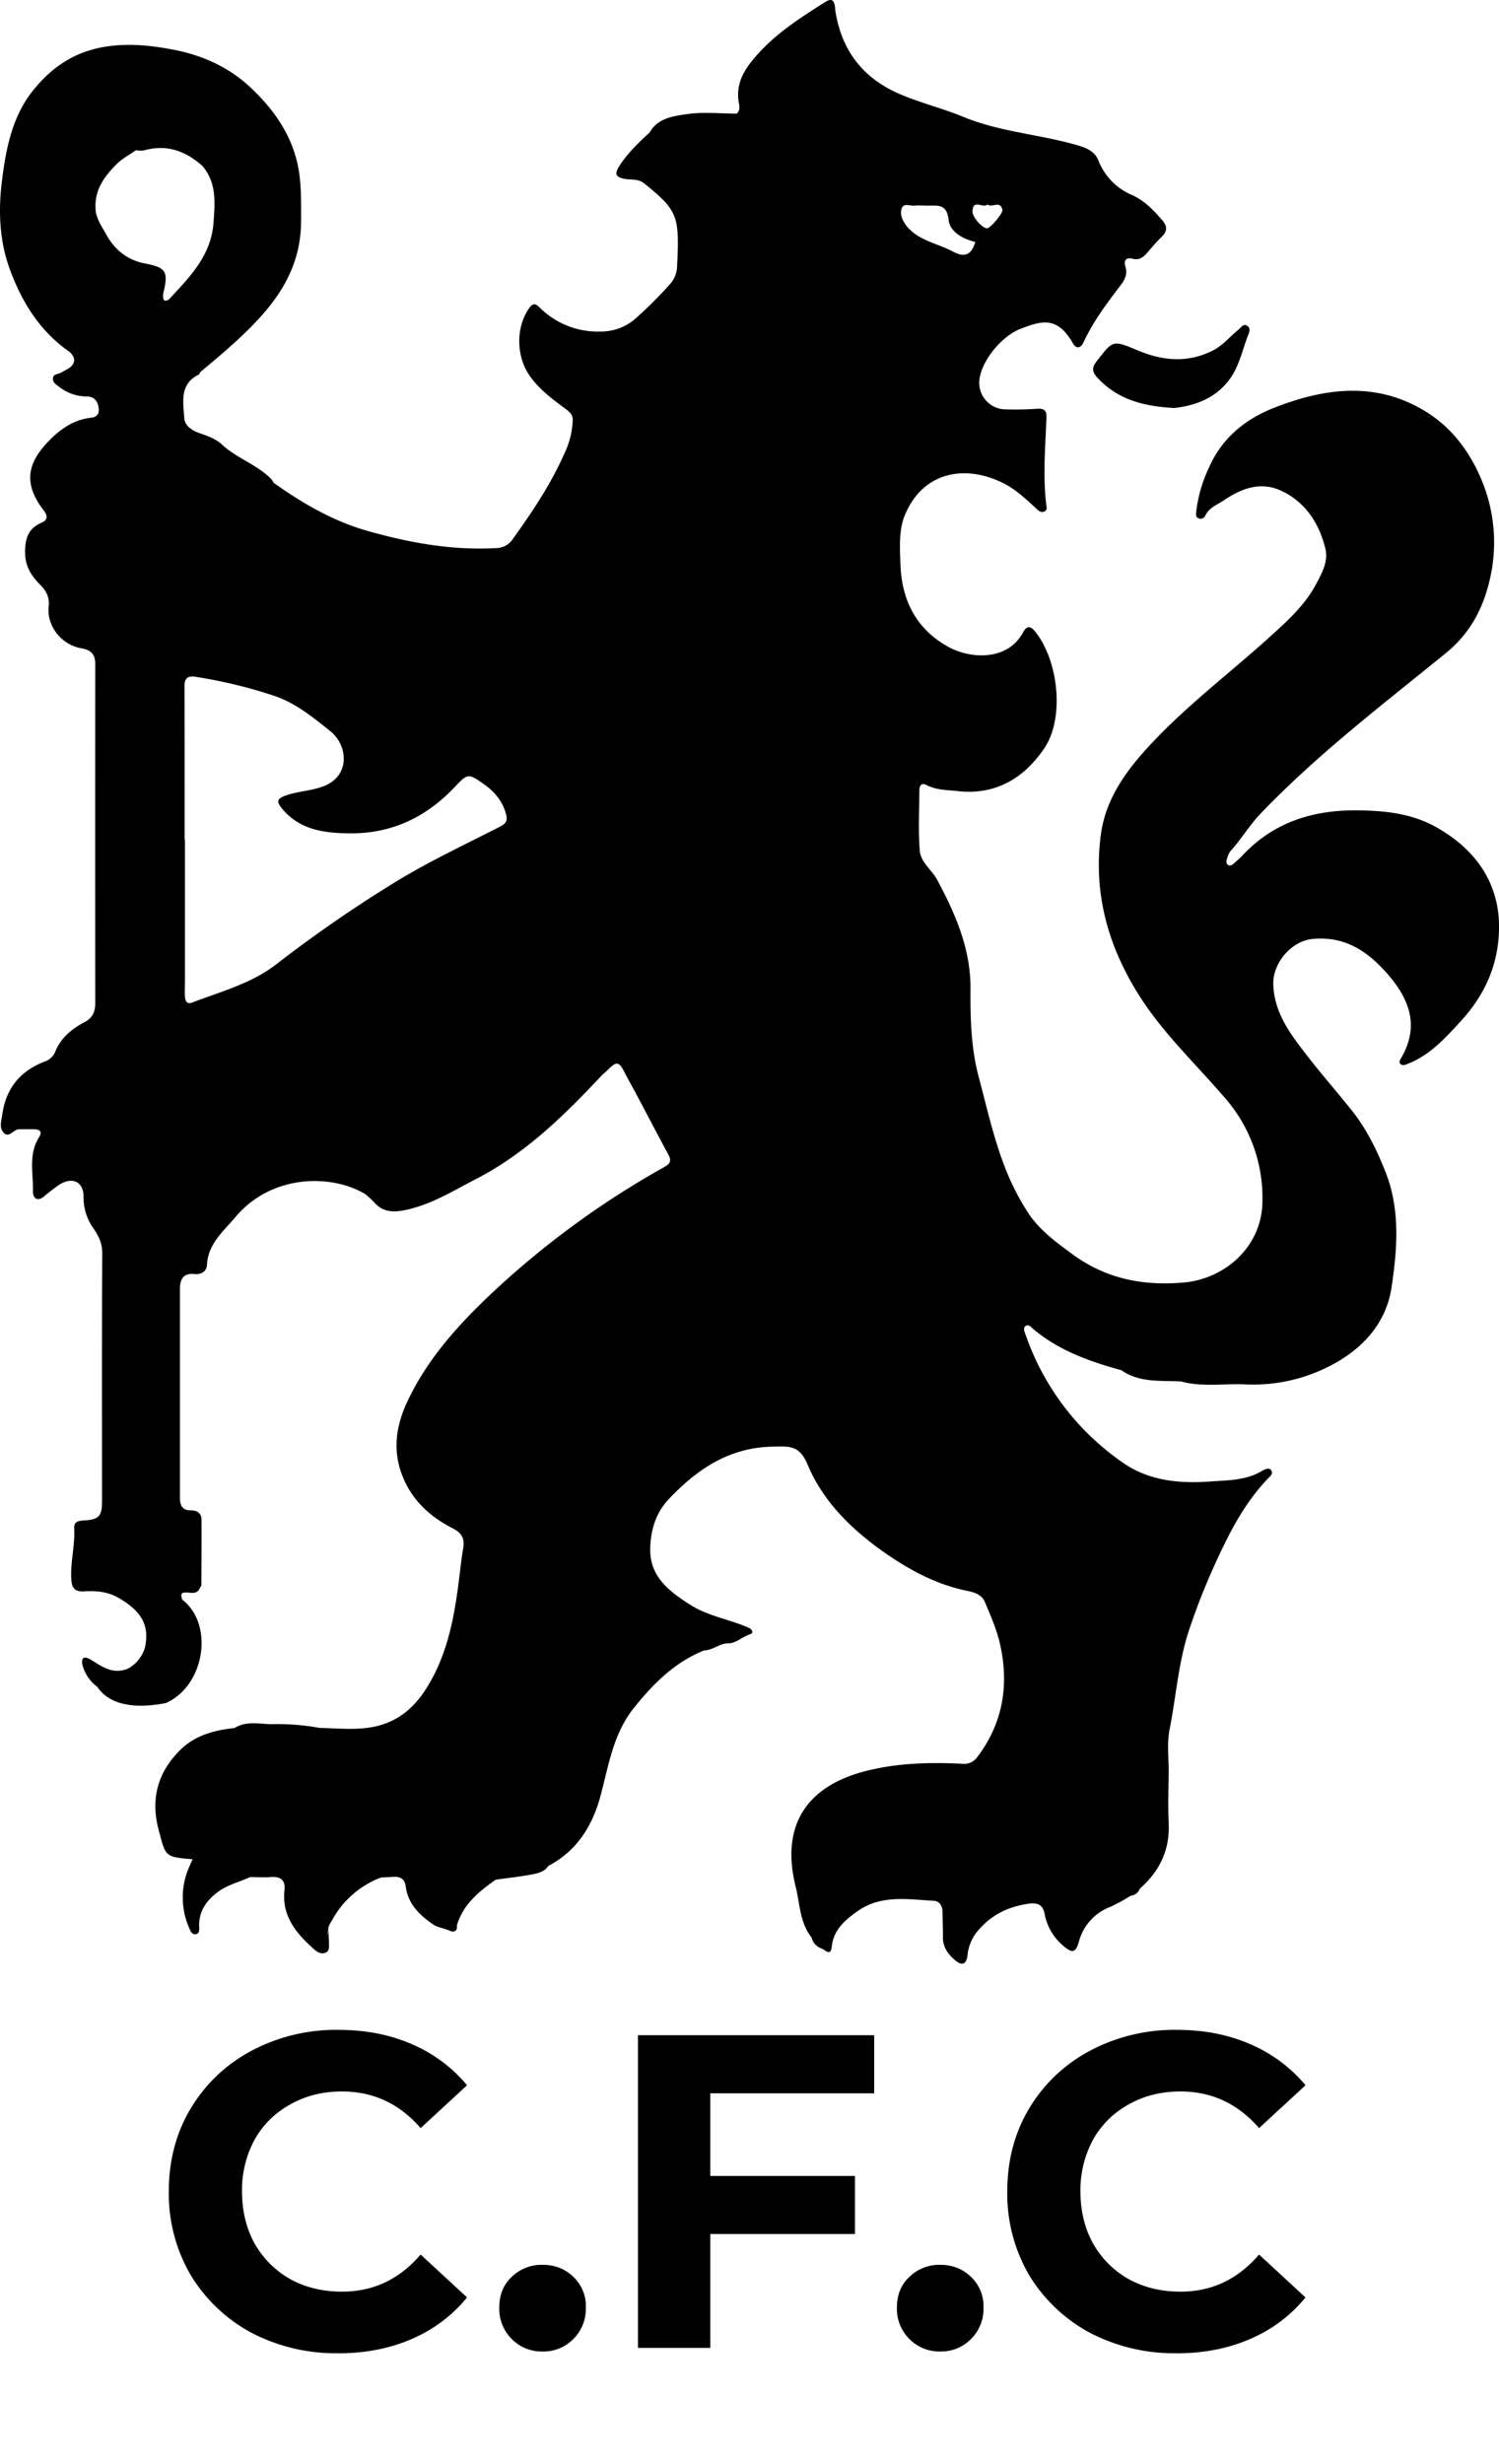<svg fill="none" xmlns="http://www.w3.org/2000/svg" viewBox="0 0 28 46"><path d="M27.807 16.427c-.21-.433-.569-.758-.996-.994-.456-.252-.957-.3-1.463-.305-.816-.008-1.546.217-2.124.825-.053.056-.111.11-.17.16-.032.028-.072.062-.114.034-.042-.027-.034-.076-.02-.117a.388.388 0 0 1 .06-.136c.204-.226.357-.487.572-.711 1.061-1.106 2.275-2.03 3.457-2.992.476-.387.72-.882.838-1.46a3.013 3.013 0 0 0-.16-1.74c-.214-.527-.55-.998-1.056-1.308-.927-.57-1.886-.44-2.828-.072-.527.206-.968.552-1.213 1.102-.127.263-.21.545-.245.835-.004.046-.017.106.045.129a.095.095 0 0 0 .126-.054c.072-.153.227-.202.353-.288.334-.226.695-.354 1.081-.165.441.214.691.603.806 1.069.061.248-.07.475-.184.686-.214.394-.55.69-.876.985-.777.7-1.619 1.33-2.321 2.115-.401.448-.727.942-.81 1.543-.152 1.11.138 2.126.742 3.06.44.681 1.03 1.237 1.554 1.846.479.535.736 1.232.72 1.949-.004.851-.702 1.451-1.467 1.519-.765.068-1.457-.07-2.08-.527-.305-.223-.617-.452-.823-.764a4.543 4.543 0 0 1-.427-.827c-.22-.556-.347-1.134-.5-1.71-.144-.534-.16-1.086-.156-1.634.009-.755-.276-1.41-.622-2.054-.101-.188-.308-.33-.325-.542-.031-.374-.01-.756-.008-1.133 0-.09.046-.144.136-.095.184.097.388.09.584.113.706.079 1.241-.246 1.615-.802.374-.556.27-1.607-.16-2.162-.071-.091-.151-.16-.238 0-.293.544-.987.49-1.378.28-.61-.326-.892-.873-.913-1.56-.01-.307-.033-.628.083-.908.336-.812 1.122-.952 1.831-.601.244.12.428.3.622.476.043.039.085.084.148.059.064-.025.046-.086.04-.131-.065-.542-.016-1.083.004-1.625.006-.134-.046-.172-.177-.164a5.856 5.856 0 0 1-.62.01.496.496 0 0 1-.459-.492c0-.355.391-.868.783-1.015.382-.144.675-.24.97.28.06.106.145.083.193-.019.181-.39.436-.731.694-1.068.083-.107.133-.214.09-.355-.034-.112.018-.172.133-.142.127.033.202-.027.276-.113.089-.103.177-.206.273-.3.112-.107.097-.205 0-.314-.16-.184-.327-.358-.553-.46a1.16 1.16 0 0 1-.634-.65c-.058-.146-.188-.218-.34-.266-.716-.218-1.476-.254-2.178-.544-.378-.155-.781-.255-1.16-.414-.71-.294-1.122-.82-1.236-1.579-.01-.194-.062-.234-.2-.145-.47.297-.934.596-1.301 1.026-.205.239-.348.481-.307.808.01.078.046.17-.031.242-.312 0-.63-.035-.936.01-.25.038-.537.07-.69.339-.208.193-.416.39-.57.632-.096.152-.063.21.117.24.117.017.24-.005.346.08.595.476.655.6.626 1.36 0 .057-.008.113-.008.17.001.138-.052.27-.148.369a7.686 7.686 0 0 1-.653.646.975.975 0 0 1-.631.222 1.532 1.532 0 0 1-1.122-.435c-.065-.06-.12-.124-.205-.008-.253.351-.252.895 0 1.262.183.264.436.448.687.634.085.063.13.119.121.224a1.536 1.536 0 0 1-.101.476c-.258.622-.624 1.175-1.015 1.717a.375.375 0 0 1-.317.173c-.821.046-1.62-.1-2.4-.321-.638-.181-1.213-.514-1.753-.898a.385.385 0 0 0-.043-.069c-.261-.265-.624-.382-.898-.623-.123-.124-.283-.18-.443-.235-.14-.05-.275-.133-.285-.284-.02-.303-.091-.637.278-.813.009-.004.01-.024.015-.037.163-.139.329-.274.49-.416.732-.646 1.395-1.332 1.399-2.404 0-.378.011-.764-.079-1.125-.136-.548-.458-.995-.878-1.385s-.924-.602-1.458-.7C2.793.844 2.36.8 1.916.881c-.547.1-.954.383-1.29.797-.398.49-.513 1.092-.588 1.687-.07.545-.053 1.108.136 1.635.224.624.563 1.18 1.125 1.569.107.101.124.202-.003.3-.056.031-.11.064-.168.093-.057.029-.137.019-.139.107 0 .074.054.107.107.146.15.12.338.187.531.187.132 0 .203.093.217.223.011.103-.035.16-.14.173-.338.037-.592.222-.817.46-.404.428-.428.802-.074 1.266.08.104.085.182-.039.235-.26.11-.31.32-.305.576.005.241.12.42.28.58.115.115.18.233.16.414-.036.368.246.713.617.775.183.031.254.118.253.3-.002 2.11-.002 4.22 0 6.331 0 .168-.064.276-.199.346-.235.124-.435.284-.544.542a.32.32 0 0 1-.172.183c-.469.172-.749.493-.82.993-.018.128-.07.267.04.361.092.077.169-.074.268-.078.098 0 .196-.003.294 0 .098.003.148.047.084.147-.203.32-.107.674-.114 1.015-.003.123.084.198.213.086.092-.078.188-.151.288-.22.245-.147.444-.043.444.232a.978.978 0 0 0 .178.58c.096.14.172.282.171.47-.008 1.546-.004 3.092-.004 4.639 0 .272-.06.337-.335.353-.103.006-.192.018-.185.147.018.32-.075.635-.054.957.011.163.072.23.237.22.23-.012.441 0 .664.132.358.214.565.454.48.89-.032.171-.193.374-.354.432-.273.094-.468-.059-.674-.186-.124-.066-.173-.021-.144.107.042.163.14.306.275.406.243.36.735.41 1.282.304.725-.32.909-1.468.304-1.932-.014-.066-.05-.135.075-.132.09 0 .204.043.256-.084.01-.018.027-.037.028-.056.003-.406.005-.812.003-1.218 0-.123-.083-.176-.199-.175-.16 0-.204-.092-.204-.235v-3.893c0-.187.062-.306.274-.284.128.013.225-.053.231-.17.02-.397.307-.627.534-.896.668-.792 1.776-.81 2.422-.427.054.045.107.092.156.143.186.214.396.203.657.141.459-.11.851-.356 1.257-.565.924-.476 1.657-1.195 2.36-1.947.032-.028.066-.054.095-.084.169-.173.214-.166.32.042.064.126.135.249.202.374.206.388.409.777.618 1.164.058.107.03.166-.071.223a16.436 16.436 0 0 0-3.26 2.388c-.611.58-1.172 1.203-1.539 1.977-.213.447-.289.902-.11 1.38.18.477.522.786.958 1.009.157.08.218.189.188.361-.03.173-.048.339-.069.509-.09.742-.213 1.474-.626 2.122-.253.397-.588.656-1.071.724-.309.044-.611.011-.917.005a4.359 4.359 0 0 0-.885-.07c-.235 0-.48-.068-.704.072-.374.04-.736.135-1.01.406-.423.417-.564.912-.406 1.503.132.492.11.498.632.541-.036.087-.077.169-.107.254-.115.336-.1.704.044 1.03.023.053.054.136.133.113.062-.017.057-.093.053-.148-.006-.275.13-.472.339-.63.183-.142.409-.192.614-.287.128 0 .256.01.383 0 .182-.015.278.057.258.242-.054.492.224.815.558 1.111.061.054.132.093.213.057.073-.032.059-.107.06-.17 0-.084-.008-.17-.013-.254l-.022.12c0-.04.007-.082.022-.12-.003-.076.044-.131.078-.193.2-.362.523-.641.911-.785l.234-.012c.127-.007.206.045.223.176.04.315.238.52.481.69.1.084.233.09.347.142.072.033.142.007.128-.1.115-.392.41-.632.725-.854.21-.03.423-.053.632-.091.13-.023.267-.042.353-.167.534-.283.824-.748.974-1.311.15-.563.237-1.154.617-1.631.362-.455.766-.86 1.32-1.082.156 0 .275-.123.428-.13.165.005.28-.124.428-.17.077-.023.035-.103-.042-.128-.356-.156-.748-.21-1.085-.428-.394-.254-.756-.526-.738-1.062.011-.344.11-.658.354-.914.527-.551 1.112-.952 1.928-.971.33-.008.507-.023.658.337.28.668.788 1.176 1.375 1.598.488.347 1.007.635 1.604.757.134.027.275.07.331.207.107.256.222.512.282.78.174.765.06 1.482-.427 2.121a.297.297 0 0 1-.278.12c-.564-.027-1.122-.017-1.68.107-1.235.27-1.728 1.049-1.422 2.222.072.313.075.647.289.916a.29.29 0 0 0 .18.202c.071.022.176.16.196-.029.034-.32.244-.496.481-.665.443-.313.939-.22 1.424-.195.107.006.166.094.165.214 0 .157.01.314.007.47 0 .192.102.32.237.434.11.09.196.079.22-.083a.85.85 0 0 1 .16-.431c.252-.321.575-.489.975-.548.183-.027.276.02.308.192.044.233.168.443.35.594.164.143.23.13.29-.079a.955.955 0 0 1 .594-.652c.129-.061.254-.13.374-.205a.199.199 0 0 0 .169-.131c.37-.325.563-.722.54-1.224-.015-.32-.004-.64 0-.961 0-.264-.034-.535.017-.79.12-.602.16-1.216.35-1.812.155-.471.338-.932.548-1.381.248-.535.524-1.058.94-1.49.036-.038.112-.095.053-.161-.042-.046-.113-.01-.16.017-.301.182-.641.176-.974.2-.57.041-1.135-.01-1.62-.345a4.81 4.81 0 0 1-1.828-2.399c-.018-.053-.053-.121.003-.16.057-.04.102.025.144.06.481.403 1.053.604 1.644.767.341.239.737.188 1.118.21.394.107.795.036 1.192.054a3.127 3.127 0 0 0 1.681-.396c.556-.31.959-.781 1.054-1.408.107-.712.167-1.445-.107-2.149-.164-.418-.36-.819-.642-1.17-.28-.352-.578-.688-.851-1.044-.298-.387-.594-.778-.608-1.306-.011-.386.332-.808.742-.843.599-.054 1.022.232 1.39.652.412.472.606.979.254 1.574-.022.037-.047.08-.004.114.044.034.092.006.14-.013.409-.16.7-.486.982-.794.454-.493.721-1.085.712-1.79a1.978 1.978 0 0 0-.193-.845Zm-9.363-12.61c.088.07.24-.084.28.1.015.064-.23.346-.285.345-.093 0-.273-.208-.273-.308 0-.255.199-.055.278-.137Zm-1.595.064c.034-.093.15-.035.228-.042.078-.008.171 0 .256 0 .19 0 .354-.034.386.267.024.221.264.355.499.411-.081.267-.218.287-.428.175-.289-.156-.637-.196-.861-.48-.085-.114-.123-.222-.082-.334l.002.003Zm-10.68 9.768c.332.264.384.844-.139 1.034-.223.082-.452.087-.671.16-.186.064-.208.113-.082.262.333.396.794.448 1.263.452.776.006 1.42-.3 1.951-.862.241-.254.254-.26.526-.072.2.138.363.314.432.565.035.13.012.18-.107.243-.626.321-1.265.62-1.87.982a24.69 24.69 0 0 0-2.318 1.594c-.465.356-1.03.504-1.565.709-.099.037-.13-.03-.134-.11-.006-.1 0-.2 0-.3v-2.632h-.006c0-.955 0-1.91-.003-2.867 0-.15.067-.193.196-.174.495.077.984.193 1.46.35.411.134.742.405 1.067.666ZM1.787 3.918c-.033-.362.16-.622.393-.855.103-.103.24-.174.36-.259.05.008.099.01.148.004.427-.12.78.01 1.096.293.268.32.232.695.203 1.069-.046.602-.443 1.002-.823 1.41a.103.103 0 0 1-.07.034c-.048-.004-.046-.046-.046-.082a.23.23 0 0 1 .003-.063c.103-.415.039-.476-.354-.553-.331-.064-.567-.267-.72-.552-.079-.14-.176-.278-.192-.447h.002Z" fill="currentColor"/><path d="M20.485 6.744c-.107.136-.076.214.03.324.373.393.85.519 1.422.549.354-.043.73-.156 1.005-.502.207-.26.26-.58.378-.874.019-.048.04-.119-.02-.157-.074-.047-.114.024-.16.064-.165.133-.297.303-.494.4-.47.234-.934.187-1.4-.009-.465-.195-.456-.187-.761.205ZM6.314 43.931a3.408 3.408 0 0 1-1.618-.383 2.973 2.973 0 0 1-1.134-1.076 3.01 3.01 0 0 1-.409-1.56c0-.578.136-1.095.409-1.55.278-.462.656-.82 1.134-1.077a3.366 3.366 0 0 1 1.626-.391c.506 0 .962.089 1.368.266a2.74 2.74 0 0 1 1.034.768l-.867.8c-.395-.456-.884-.684-1.468-.684-.361 0-.684.081-.967.242a1.69 1.69 0 0 0-.668.66 1.977 1.977 0 0 0-.233.967c0 .36.078.683.233.967.162.283.384.506.668.667.283.156.606.234.967.234.584 0 1.073-.231 1.468-.693l.867.801c-.278.34-.623.598-1.034.776-.411.178-.87.267-1.376.267Zm3.82-.033a.782.782 0 0 1-.575-.233.792.792 0 0 1-.233-.584c0-.24.077-.431.233-.576a.797.797 0 0 1 .575-.225c.229 0 .42.075.576.225a.748.748 0 0 1 .233.576.792.792 0 0 1-.233.584.782.782 0 0 1-.576.233Zm3.134-4.82v1.543h2.702v1.084h-2.702v2.126h-1.351v-5.837h4.412v1.084h-3.061Zm4.294 4.82a.782.782 0 0 1-.575-.233.792.792 0 0 1-.234-.584c0-.24.078-.431.234-.576a.797.797 0 0 1 .575-.225c.228 0 .42.075.575.225a.748.748 0 0 1 .234.576.792.792 0 0 1-.233.584.782.782 0 0 1-.576.233Zm4.413.033a3.408 3.408 0 0 1-1.618-.383 2.973 2.973 0 0 1-1.134-1.076 3.01 3.01 0 0 1-.408-1.56c0-.578.136-1.095.408-1.55.278-.462.656-.82 1.134-1.077a3.366 3.366 0 0 1 1.627-.391c.506 0 .961.089 1.367.266a2.74 2.74 0 0 1 1.035.768l-.868.8c-.395-.456-.884-.684-1.468-.684-.361 0-.684.081-.967.242a1.69 1.69 0 0 0-.667.66 1.977 1.977 0 0 0-.234.967c0 .36.078.683.234.967.161.283.383.506.667.667.284.156.606.234.967.234.584 0 1.073-.231 1.468-.693l.867.801c-.277.34-.622.598-1.034.776-.411.178-.87.267-1.376.267Z" fill="currentColor"/></svg>